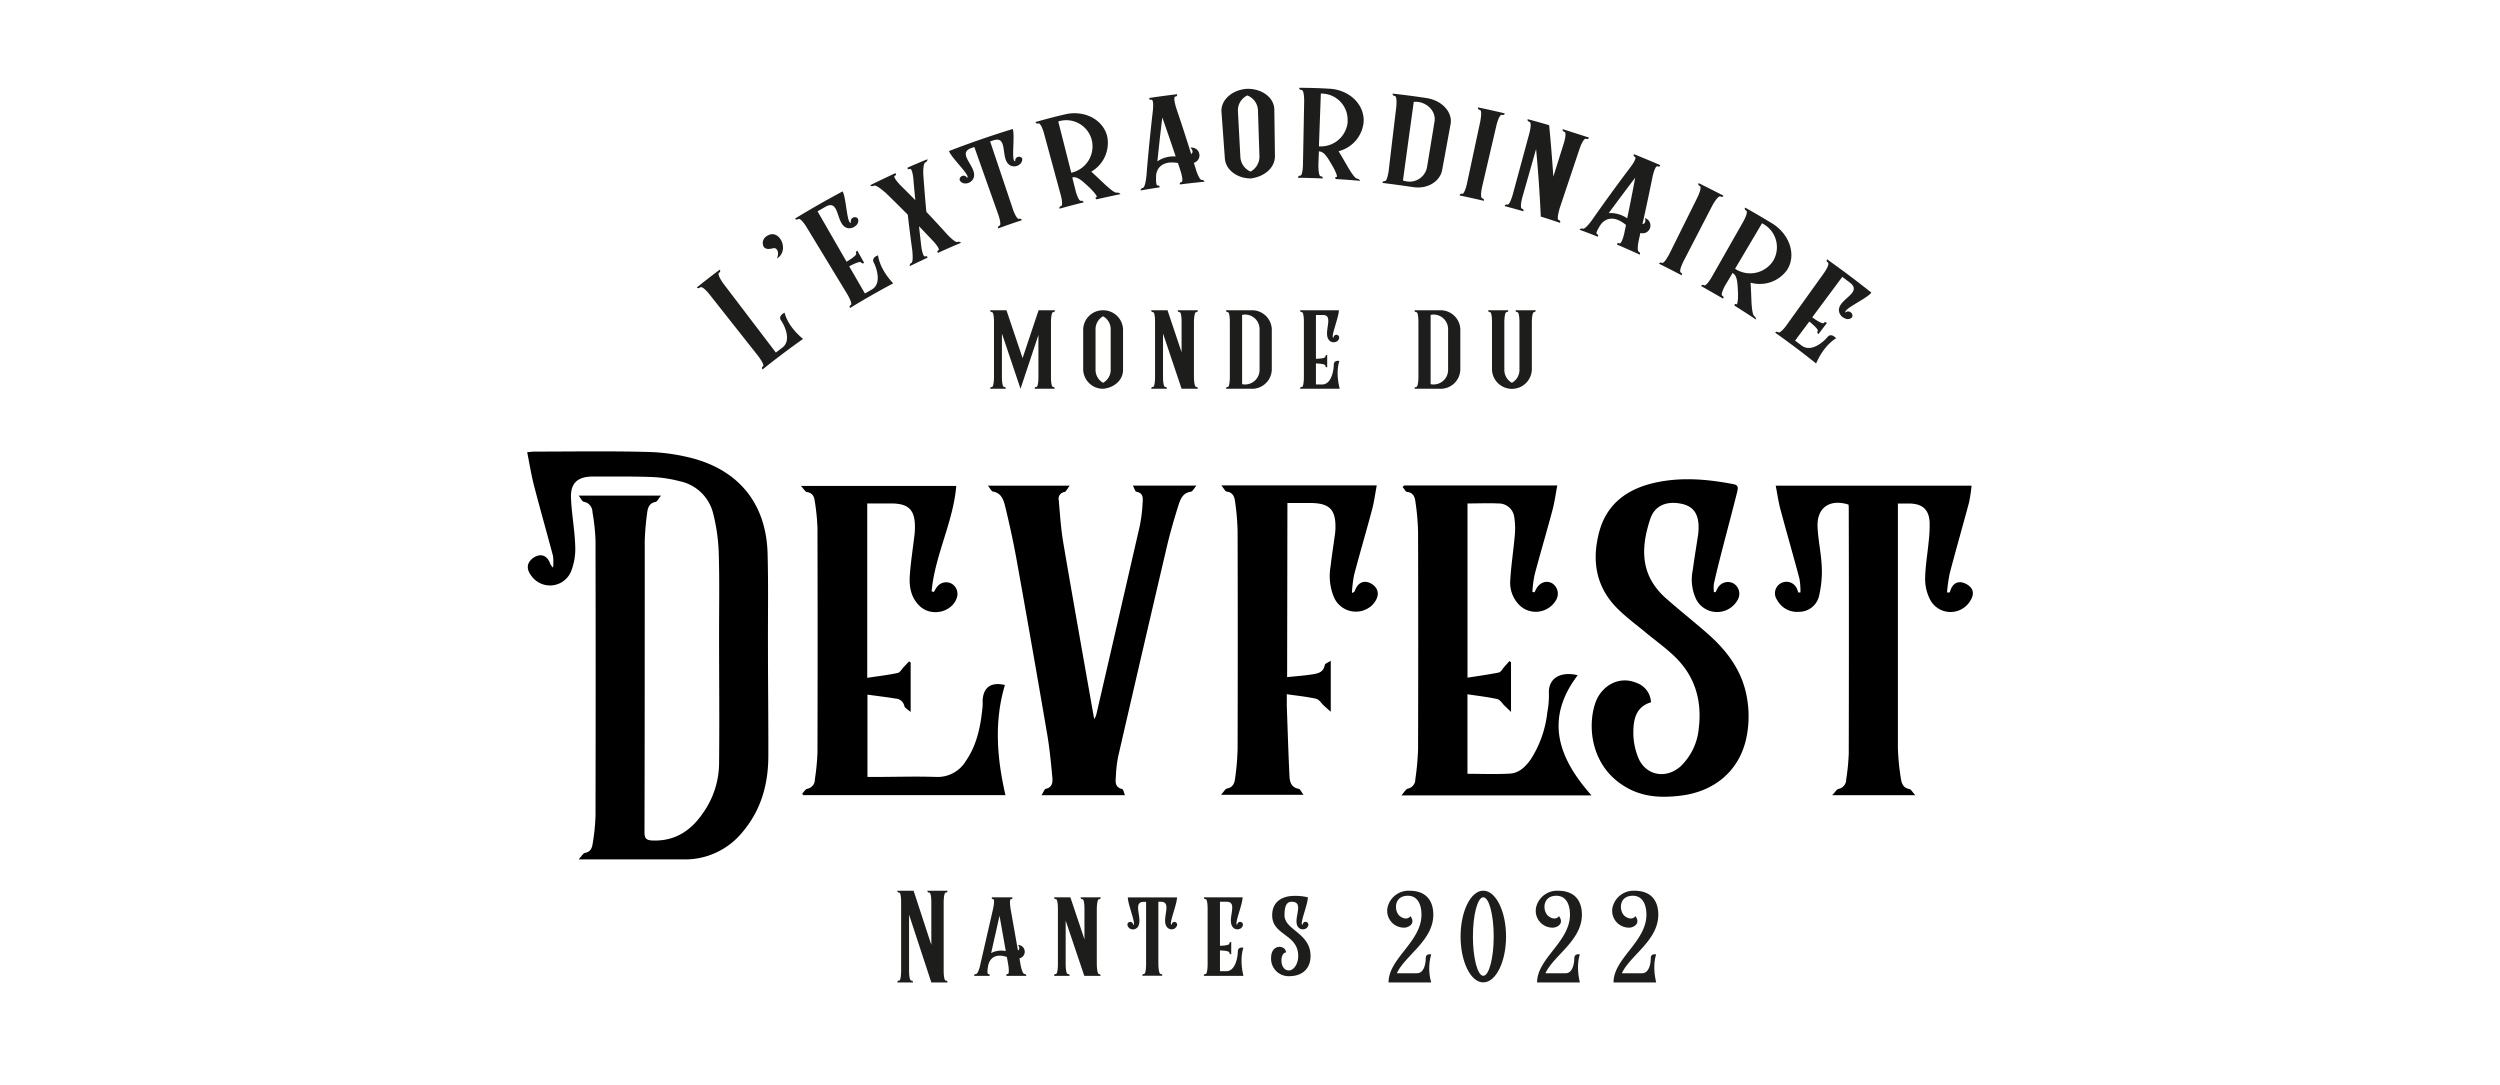 <svg xmlns="http://www.w3.org/2000/svg" viewBox="0 0 595.28 258.38"><path d="M131.69,135.18a12.91,12.91,0,0,0,0-2.76c-1.49-5.63-3.09-11.22-4.55-16.85-.65-2.54-1.06-5.14-1.61-7.9.79-.06,1.26-.14,1.73-.14,8.92,0,17.85-.16,26.76.08a46.41,46.41,0,0,1,11.37,1.65c11,3.12,17.07,11.13,17.38,22.51.2,7.15.07,14.3.09,21.44,0,8.91.11,17.82.09,26.73,0,6.67-1.67,12.84-6.05,18.06a17.62,17.62,0,0,1-14,6.64c-7.71,0-15.42,0-23.13,0h-2c.73-.77,1.08-1.48,1.54-1.56,1.35-.24,1.67-1.22,1.82-2.25a49.82,49.82,0,0,0,.67-6.54q.07-32.84,0-65.65a49.16,49.16,0,0,0-.73-6.71,2.48,2.48,0,0,0-2.06-2.45c-.39-.06-.66-.76-1.23-1.47h19.61c-.58.7-.87,1.41-1.3,1.5-1.54.31-1.86,1.45-2,2.66a61.09,61.09,0,0,0-.57,6.73c0,23.09,0,46.19-.06,69.28,0,1.46.45,1.89,1.85,1.95,5.34.23,9.18-2.29,12.05-6.5a20.69,20.69,0,0,0,3.86-11.57c.11-10.39,0-20.78,0-31.18,0-6.43.12-12.87-.08-19.29a43.89,43.89,0,0,0-1.31-9.26,10.35,10.35,0,0,0-8-7.75,31.2,31.2,0,0,0-6.67-1c-4.67-.17-9.36-.1-14-.11-3.57,0-5.34,1.52-5.2,5.07.15,3.78.87,7.54,1,11.32A14.76,14.76,0,0,1,136,136a5.43,5.43,0,0,1-9.34,1.29c-.86-1.05-1.37-2.31-.63-3.49a3.7,3.7,0,0,1,2.29-1.55c1.42-.22,2.3.78,2.74,2.12A6.16,6.16,0,0,0,131.69,135.18Z"/><path d="M239.41,189.33H191.25L191,189c.4-.41.75-1.08,1.22-1.18a2.23,2.23,0,0,0,1.81-2.25,54.88,54.88,0,0,0,.62-6.38q.07-26.73,0-53.45a50.87,50.87,0,0,0-.64-6.38c-.13-1.07-.51-2-1.85-2.19-.43-.07-.77-.74-1.46-1.47h37c-.73,8.68-5.1,16.51-5.87,25.1l.54.16c.2-.35.38-.71.59-1a2.75,2.75,0,0,1,3.46-1.07,2.81,2.81,0,0,1,1.4,3.48c-1.14,3.42-6,4.56-8.76,2-2.22-2.06-2.63-4.79-2.41-7.58.24-3.18.74-6.33,1.11-9.49.07-.6.09-1.21.1-1.81,0-4.05-1.48-5.58-5.55-5.61H206.5v41.52c2.54-.39,4.92-.66,7.27-1.16.57-.12,1-1,1.49-1.49l1.19-1.25.39.24v11.8c-.71-.64-1.41-1-1.5-1.41a2.23,2.23,0,0,0-2.1-1.79c-2.16-.36-4.33-.61-6.69-.94V185h1.73c4.9,0,9.81-.17,14.7,0a7.83,7.83,0,0,0,7-3.8c2.72-3.94,3.55-8.46,4-13.1,0-.43,0-.88,0-1.32.16-3.12,2-4.46,5.3-3.67C236.7,171.76,237.37,180.49,239.41,189.33Z"/><path d="M334.33,115.6h36.48c-.39,2.06-.65,4-1.15,5.87-1.37,5.14-2.89,10.25-4.26,15.4a28.84,28.84,0,0,0-.52,4.07l.52.09c.1-.22.21-.45.32-.67.83-1.63,2.41-2.25,3.81-1.5a2.93,2.93,0,0,1,1,4,5.59,5.59,0,0,1-8.38,1.56,7.49,7.49,0,0,1-2.54-6.21c.2-3.55.76-7.08,1.07-10.64a17.58,17.58,0,0,0-.11-4.41,3.73,3.73,0,0,0-3.78-3.28c-2.41-.11-4.83,0-7.36,0v41.48c2.55-.4,5-.73,7.47-1.23.49-.11.86-.86,1.27-1.32s.82-.92,1.23-1.39l.39.25v11.85c-.72-.7-1.15-1.13-1.6-1.55s-1-1.38-1.69-1.52c-2.28-.5-4.62-.76-7.08-1.14v18.94c3.43,0,6.79.15,10.13-.05,2.23-.13,3.77-1.71,5-3.48a25.77,25.77,0,0,0,3.88-11.1,21.34,21.34,0,0,0,.39-4.27c-.29-4.13,3.08-5.51,6.85-4.57-7.93,10.45-4.64,19.69,3.29,28.62H333.68c.71-.77,1.05-1.5,1.53-1.61a2.25,2.25,0,0,0,1.8-2.27,62.69,62.69,0,0,0,.65-7.21q.07-25.83,0-51.64a57.65,57.65,0,0,0-.61-7.06c-.14-1.12-.41-2.28-2-2.48-.39-.05-.71-.75-1.07-1.16Z"/><path d="M408.51,141l.35-.7a2.81,2.81,0,0,1,3.71-1.48,2.87,2.87,0,0,1,1.2,4,5.6,5.6,0,0,1-9.89-.12,11,11,0,0,1-.82-6.92c.37-2.78.84-5.54,1.26-8.31a14.53,14.53,0,0,0,.13-1.48c.11-3.47-1.13-5.37-3.92-6-3.64-.8-6.5.34-7.58,3.56-2.5,7.53-2.12,13.77,3.83,19,3.14,2.77,6.42,5.36,9.57,8.11,4.84,4.21,8.59,9.12,9.65,15.68a24.93,24.93,0,0,1-.35,10.14c-1.86,7.31-7.6,12.09-15.68,13-4.16.49-8.23.35-12.07-1.64-8.78-4.55-10.08-14.22-8.08-20.31,1.45-4.37,5.77-6.59,9.66-5a5.15,5.15,0,0,1,3.64,4.69c-3.54,1.06-4.16,4-4.2,6.94a15.83,15.83,0,0,0,1.22,6.38c1.84,4.24,6.72,5,10.12,1.85a14.35,14.35,0,0,0,4.25-9.08c.79-6.69-1-12.55-6-17.22-2.12-2-4.5-3.7-6.74-5.56s-4.71-3.66-6.78-5.77c-5.14-5.22-6-11.59-4.13-18.36,1.82-6.47,6.62-9.93,12.93-11.4s12.69-.93,19,.29c1.31.25,1,1.1.85,1.86-1.18,4.69-2.43,9.35-3.63,14-.67,2.6-1.32,5.21-1.91,7.83a9.34,9.34,0,0,0,0,2Z"/><path d="M428.71,141.05a17.57,17.57,0,0,0-.24-3.26c-1.46-5.51-3.06-11-4.53-16.51-.48-1.79-.73-3.63-1.12-5.63h46.63a34.21,34.21,0,0,1-.6,4c-1.5,5.62-3.11,11.21-4.59,16.84a38,38,0,0,0-.65,4.55l.51.08c.08-.1.21-.2.24-.32.35-1.31,1.18-2.27,2.53-2.16a3.81,3.81,0,0,1,2.42,1.32c.84,1.06.4,2.3-.33,3.36a5.48,5.48,0,0,1-9.43-.61,10.73,10.73,0,0,1-1.15-5c.05-3,.58-5.89.85-8.85a32.87,32.87,0,0,0,.22-4.43c-.12-3-1.62-4.41-4.56-4.53-.93,0-1.86,0-3,0v1.84c0,18.75,0,37.5,0,56.25a55.37,55.37,0,0,0,.71,7.37c.16,1.11.52,2.24,2,2.51.42.07.74.73,1.44,1.48H436.26c.72-.74,1.06-1.41,1.52-1.51a2.25,2.25,0,0,0,1.82-2.24,50.18,50.18,0,0,0,.61-6.22q.07-29.12,0-58.23c0-.32,0-.65-.06-1-4.43-1.41-7.53.7-7.37,5.21.12,3.17.86,6.33,1,9.5a25.37,25.37,0,0,1-.7,7.28,4.88,4.88,0,0,1-4.71,3.54,5.38,5.38,0,0,1-5.22-2.83,2.73,2.73,0,1,1,4.8-2.48,6.28,6.28,0,0,1,.25.73Z"/><path d="M267.86,189.34H248c.46-.7.68-1.44,1-1.51,1.58-.33,1.68-1.55,1.58-2.67-.32-3.49-.66-7-1.25-10.45q-3.5-20.46-7.17-40.9c-.77-4.32-1.7-8.62-2.73-12.88-.4-1.63-.81-3.5-3-3.89-.37-.07-.64-.72-1.2-1.39h19.48c-.57.71-.84,1.41-1.26,1.51a1.6,1.6,0,0,0-1.35,1.94c.3,3.38.51,6.79,1.08,10.13,2.34,13.75,4.8,27.48,7.22,41.22,0,.16.08.31.2.78a9.25,9.25,0,0,0,.46-1.14q5.18-22.4,10.32-44.79a36.76,36.76,0,0,0,.69-5.55c.09-1.12.18-2.37-1.49-2.66-.3-.06-.47-.81-.83-1.47H284.9c-.58.66-.92,1.4-1.34,1.46-1.85.25-2.44,1.68-2.88,3-1.06,3.34-2.05,6.72-2.85,10.14Q272,155.13,266.28,180a28.82,28.82,0,0,0-.57,4.74c-.08,1.27-.36,2.7,1.51,3.15C267.5,188,267.61,188.74,267.86,189.34Z"/><path d="M306.48,161.23c2-.21,3.92-.34,5.76-.62,1.4-.21,2.88-.4,3.21-2.27.07-.35.79-.58,1.42-1v12.14c-.71-.63-1.14-1-1.56-1.39-.64-.58-1.19-1.53-1.91-1.7-2.23-.51-4.52-.72-7-1.09,0,1.14,0,1.95,0,2.75.2,5.6.37,11.19.64,16.78.07,1.39.45,2.71,2.2,3,.37.08.62.74,1.14,1.42H290.74c.66-.72,1-1.41,1.42-1.49,1.48-.28,1.81-1.37,1.95-2.52a61.36,61.36,0,0,0,.58-6.89q.07-25.89,0-51.79a59.08,59.08,0,0,0-.57-6.89c-.15-1.18-.41-2.4-2-2.61-.39,0-.7-.77-1.3-1.48h37c-.38,2-.62,3.91-1.11,5.74-1.38,5.19-2.91,10.36-4.28,15.56a30.06,30.06,0,0,0-.52,4.33,4.78,4.78,0,0,0,.61-.34c.5-1.42,1.37-2.56,3-2.28a3.5,3.5,0,0,1,2.25,1.6c.73,1.42,0,2.77-1,3.87a5.67,5.67,0,0,1-9.11-1.79,13.13,13.13,0,0,1-.83-7.43c.27-2.45.67-4.89,1-7.34a14.64,14.64,0,0,0,.15-1.47c.16-4.69-1.35-6.26-6.07-6.26h-5.36Z"/><path d="M191.22,80.7q-4.91,3.47-9.64,7.26a.45.45,0,0,1,.09-.72c.47-.37-1-2.25-1.09-2.41L168.86,70c-.12-.16-1.62-2-2.15-1.57s-.77,0-.77,0c1.79-1.44,3.61-2.85,5.44-4.22,0,0,.37.34-.17.75s1,2.52,1,2.52l12.53,16.46,1.61-1.22c2.25-1.79.29-5.49-.34-6.37-.85-1.19.82-1.9.82-1.89S187.37,77.54,191.22,80.7Z" style="fill:#1d1d1b"/><path d="M184.24,59.08c-.73.16-1.85.48-2.41-.35a1.92,1.92,0,0,1,.79-2.54c3-2,5.52,3.56,2.37,5.35C185.6,60.26,185.11,59,184.24,59.08Z" style="fill:#1d1d1b"/><path d="M212.68,67.47q-5.2,2.77-10.28,5.87a.45.45,0,0,1,.18-.7c.5-.3-.69-2.35-.79-2.52L192,54c-.1-.17-1.36-2.18-1.92-1.84s-.75-.13-.75-.13q5.58-3.4,11.31-6.46c.76,1.44.92,5.75,1.55,7.12a.47.47,0,0,0,.46.35l0-.05a.89.89,0,0,1,.46-1.16.88.88,0,0,1,1.18.27,1.42,1.42,0,0,1-.42,1.55,2.3,2.3,0,0,1-1.88.69c-3.09-.46-1.84-7-5.32-5.17l-2,1.15q3.45,6,6.91,12c.33-.2,2.53-1.52,2.29-1.95s.27-.69.27-.69l1.62,2.91s-.46.34-.71-.1-2.51.73-2.84.93l3.74,6.47,1.72-1c2.4-1.46.92-5.38.41-6.32-.7-1.29,1-1.77,1-1.76S209.28,63.84,212.68,67.47Z" style="fill:#1d1d1b"/><path d="M219.86,41.7c.21,2.93.44,5.84.72,8.75,1.7,1.79,3.37,3.59,5,5.41.13.13,1.89,2,2.42,1.76a.72.72,0,0,1,.83.2c-1.83.76-3.66,1.56-5.47,2.38a.32.32,0,0,1,.09-.59c.54-.25-1.23-2.2-1.29-2.24q-1.65-1.75-3.33-3.5c.17,1.6.35,3.19.54,4.79,0,.17.39,2.65.93,2.4s.54.3.54.3c-1.41.66-2.82,1.34-4.21,2a.65.65,0,0,1,.37-.74c.55-.27.22-2.89.23-3-.4-2.82-.75-5.66-1.08-8.5q-2.67-2.7-5.4-5.34c-.07,0-2.06-1.85-2.65-1.57a.74.74,0,0,1-.91-.1c2-1,4-1.94,6-2.87,0,0,.47.34-.12.61s1.21,2.13,1.3,2.23q1.8,1.78,3.58,3.58c-.17-1.66-.32-3.32-.46-5,0-.07-.24-2.7-.86-2.43s-.53-.31-.53-.31c1.57-.7,3.15-1.37,4.73-2a.72.72,0,0,1-.51.75C219.73,39,219.84,41.56,219.86,41.7Z" style="fill:#1d1d1b"/><path d="M243.41,37.77a1.56,1.56,0,0,1-.69,1.43,2.06,2.06,0,0,1-1.92.3c-2.88-1.07-.51-7.24-4.17-6.11l-.87.28q2.73,8.11,5.45,16.22c0,.13.89,2.42,1.44,2.23a.45.45,0,0,1,.64.32c-1.88.62-3.74,1.26-5.6,1.94a.44.44,0,0,1,.3-.64c.55-.2-.21-2.44-.28-2.63Q234.83,43,232,35l-.82.29c-3.59,1.39,2.07,4.78.49,7.39a2.1,2.1,0,0,1-1.7,1,1.55,1.55,0,0,1-1.43-.7.86.86,0,0,1,.55-1.07.88.88,0,0,1,1.15.42s0,0,0,.08a.46.46,0,0,0,.07-.6c-.63-1.37-3.75-4.32-4.35-5.84q7.53-2.91,15.2-5.26c.46,1.57-.15,5.81.2,7.27a.49.49,0,0,0,.39.44l0-.06a.88.88,0,0,1,.64-1A.85.85,0,0,1,243.41,37.77Z" style="fill:#1d1d1b"/><path d="M266.8,46.23q-2.87.59-5.72,1.24s-.5-.4,0-.52-1.5-2.16-1.64-2.26c-2-1.89-3-2.72-4.12-2.43.27,1.08.55,2.16.82,3.24,0,.13.7,2.47,1.26,2.33a.44.44,0,0,1,.61.36q-2.87.7-5.71,1.5a.45.45,0,0,1,.35-.62c.56-.15,0-2.44-.08-2.64l-4-14.74c-.05-.19-.71-2.46-1.33-2.3s-.67-.33-.67-.33q3.46-1,6.93-1.81c4.82-1.18,9.39,1.37,10.19,5.49a7.91,7.91,0,0,1-3.84,8.13c1.08,1,2.15,2,3.2,3,0,0,2.24,2.15,2.83,2A1,1,0,0,1,266.8,46.23ZM260,33.49a6.26,6.26,0,0,0-7.67-4.67,1.38,1.38,0,0,0-.34.12l3.09,12.19.33-.08A6.43,6.43,0,0,0,260,33.49Z" style="fill:#1d1d1b"/><path d="M286.78,43.27c-1.94.19-3.87.4-5.8.65a.36.36,0,0,1,.33-.55c.57-.07-.12-2.44-.18-2.56-.21-.67-.43-1.34-.65-2-4.26-.72-5.09,1.8-5.2,2.92,0,.51-.12,2.52.38,2.44s.46.44.46.44c-1.51.22-3,.47-4.52.74a.59.59,0,0,1,.51-.6c.6-.11.84-2.61.86-2.75q.63-7.85,1.55-15.7c0-.14.29-2.64-.37-2.55s-.46-.43-.46-.43q3.27-.49,6.55-.88s.25.48-.37.55.14,2.5.15,2.57q1.88,5.55,3.62,11.13c.82-.66-.2-1.52-.2-1.52a1.85,1.85,0,0,1,.83,3.6l.51,1.63c0,.06.77,2.5,1.38,2.44A.55.55,0,0,1,286.78,43.27Zm-6.83-6q-1.56-4.66-3.19-9.3-.64,5.22-1.17,10.44A6.9,6.9,0,0,1,280,37.26Z" style="fill:#1d1d1b"/><path d="M303.43,26.09l.15,11.07c0,2.87-2.59,4.93-5.75,5.33-3.2,0-6-2-6.18-4.82-.27-3.68-.53-7.37-.8-11-.21-2.82,2.5-5.31,6.11-5.52h0C300.53,21.08,303.41,23.29,303.43,26.09Zm-3.9.08A3.94,3.94,0,0,0,297,22.73a3.93,3.93,0,0,0-2.24,3.65l.59,11.06a4.06,4.06,0,0,0,2.42,3.42,4.05,4.05,0,0,0,2.12-3.62Q299.71,31.7,299.53,26.17Z" style="fill:#1d1d1b"/><path d="M323.87,43.06q-2.91-.26-5.82-.42s-.36-.52.17-.49-.82-2.49-.93-2.62c-1.37-2.38-2.07-3.44-3.25-3.49l-.12,3.34c0,.13,0,2.56.55,2.59a.44.44,0,0,1,.48.52c-1.95-.08-3.91-.14-5.86-.16a.44.44,0,0,1,.51-.5c.57,0,.65-2.35.65-2.55q.15-7.65.29-15.28c0-.2,0-2.57-.62-2.58s-.55-.51-.55-.51q3.56,0,7.11.21c4.93.22,8.59,3.94,8.2,8.12A7.92,7.92,0,0,1,318.73,36c.76,1.25,1.49,2.52,2.22,3.78,0,0,1.54,2.69,2.14,2.74A1,1,0,0,1,323.87,43.06Zm-3-14.14a6.23,6.23,0,0,0-6-6.63,1.09,1.09,0,0,0-.36,0q-.23,6.29-.46,12.57h.33A6.42,6.42,0,0,0,320.91,28.92Z" style="fill:#1d1d1b"/><path d="M345.4,29.57q-1,5.45-2,10.89c-.52,2.82-3.58,4.6-6.86,4.1-2.44-.36-4.89-.69-7.34-1,0,0,0-.5.55-.44s.9-2.34.91-2.48q.9-7.58,1.81-15.16c0-.14.27-2.56-.36-2.63s-.49-.56-.49-.56q4.06.45,8.12,1.07C343.41,23.94,345.92,26.75,345.4,29.57Zm-3.82-.66c.36-2.17-1.41-4.29-3.95-4.65a4.77,4.77,0,0,0-1,0q-1.29,9.36-2.57,18.71a4.43,4.43,0,0,0,.87.22,4.22,4.22,0,0,0,4.85-3.31Q340.69,34.38,341.58,28.91Z" style="fill:#1d1d1b"/><path d="M353.31,47.82c-1.91-.46-3.83-.88-5.75-1.28a.44.44,0,0,1,.6-.39c.56.12,1.11-2.25,1.13-2.38q1.6-7.47,3.2-14.94c0-.13.5-2.52-.12-2.66s-.44-.6-.44-.6c2.13.44,4.25.92,6.36,1.42,0,0,0,.51-.66.36s-1.28,2.37-1.28,2.37l-3.46,14.85s-.55,2.51.05,2.65A.43.43,0,0,1,353.31,47.82Z" style="fill:#1d1d1b"/><path d="M371.45,53.06q-2.28-.78-4.57-1.49-.36-8-1.12-16.08-1.63,5.76-3.28,11.52s-.68,2.51-.09,2.68a.47.47,0,0,1,.35.62q-2.22-.64-4.44-1.23a.45.45,0,0,1,.62-.36c.55.15,1.21-2.12,1.26-2.31l4-14.75c.05-.19.63-2.48,0-2.65s-.41-.63-.41-.63c1.71.46,3.41.93,5.1,1.43.4,4.08.72,8.17,1,12.24q1.26-4,2.51-8c.06-.19.74-2.46.13-2.65s-.39-.64-.39-.64q3.13,1,6.23,2s-.08.5-.69.29-1.44,2.05-1.49,2.21l-4.85,14.49c0,.13-.74,2.46-.19,2.64A.44.44,0,0,1,371.45,53.06Z" style="fill:#1d1d1b"/><path d="M390.46,60.64q-2.7-1.24-5.43-2.4s0-.53.56-.3,1.13-2.17,1.15-2.31c.14-.69.29-1.37.43-2.06-3.37-2.8-5.37-1-6-.12-.29.42-1.38,2.11-.91,2.29s.19.62.19.62c-1.44-.57-2.88-1.12-4.33-1.66a.6.6,0,0,1,.75-.25c.57.21,2.05-1.83,2.13-1.94q4.51-6.46,9.29-12.78c.09-.11,1.59-2.13,1-2.39s-.19-.61-.19-.61c2.08.83,4.14,1.69,6.2,2.58,0,0,0,.54-.6.29s-1.14,2.23-1.17,2.29q-1.15,5.74-2.44,11.46c1.06-.15.59-1.42.59-1.42a1.85,1.85,0,0,1-1.08,3.54c-.12.55-.25,1.1-.37,1.66,0,.06-.59,2.55,0,2.81A.55.55,0,0,1,390.46,60.64Zm-3-8.68c.67-3.21,1.3-6.42,1.9-9.65q-3.19,4.19-6.3,8.43A7.12,7.12,0,0,1,387.48,52Z" style="fill:#1d1d1b"/><path d="M400.41,65.54c-1.78-.94-3.56-1.85-5.36-2.73,0,0,.15-.48.68-.22s1.64-1.9,1.7-2q3.4-6.85,6.8-13.69c.06-.12,1.11-2.32.52-2.6s-.28-.7-.28-.7c2,1,4,2,5.92,3,0,0-.16.48-.73.18s-1.85,2-1.85,2l-7,13.53s-1.15,2.3-.6,2.58S400.41,65.54,400.41,65.54Z" style="fill:#1d1d1b"/><path d="M418.12,76.08c-1.68-1.12-3.38-2.22-5.09-3.28,0,0-.08-.64.39-.35s.44-2.6.41-2.77c-.11-2.77-.24-4.06-1.29-4.68-.57,1-1.13,1.91-1.7,2.87-.07.11-1.25,2.24-.74,2.55a.44.44,0,0,1,.19.69c-1.73-1-3.48-2-5.23-3a.44.44,0,0,1,.69-.18c.52.29,1.72-1.75,1.82-1.93l7.55-13.28c.1-.17,1.23-2.25.67-2.57s-.25-.72-.25-.72c2.13,1.2,4.24,2.43,6.34,3.71,4.37,2.64,5.93,7.75,3.58,11.23a8,8,0,0,1-8.62,2.94c.08,1.48.15,3,.2,4.43,0,0,.12,3.14.64,3.49A1,1,0,0,1,418.12,76.08Zm4.06-13.92a6.34,6.34,0,0,0-2.3-8.82,1,1,0,0,0-.33-.16L413.14,64l.29.18A6.52,6.52,0,0,0,422.18,62.16Z" style="fill:#1d1d1b"/><path d="M432.44,86.55q-4.79-3.83-9.73-7.32s.22-.46.71-.11,1.9-1.55,2-1.72L434.32,65c.12-.17,1.46-2.12.92-2.5s-.18-.74-.18-.74q5.35,3.78,10.54,7.92c-1,1.27-5,3.1-6,4.22a.46.46,0,0,0-.14.57l0-.06a.91.91,0,0,1,1.26,0,.89.89,0,0,1,.23,1.2,1.4,1.4,0,0,1-1.61.21,2.24,2.24,0,0,1-1.4-1.47c-.83-3,5.75-4.46,2.62-7l-1.89-1.42-7.16,9.63c.31.23,2.44,1.76,2.77,1.34s.73,0,.73,0l-2,2.64s-.5-.3-.19-.7-1.71-2.05-2-2.28c-1.13,1.52-2.25,3-3.38,4.55l1.63,1.23c2.37,1.68,5.39-1.22,6.06-2.06.91-1.16,2.07.28,2.07.28S434.39,82,432.44,86.55Z" style="fill:#1d1d1b"/><path d="M251.14,92.57h-4.78a.37.37,0,0,1,.41-.43c.47,0,.49-2.07.49-2.24V79.76L243,92.57l-4.43-13.16V89.9s0,2.24.52,2.24a.39.39,0,0,1,.41.43h-3.72a.37.37,0,0,1,.4-.43c.47,0,.5-2.13.5-2.24V76.56c0-.12,0-2.24-.5-2.24a.38.38,0,0,1-.4-.44h3.87l3.84,11.39,3.81-11.39h3.88a.38.38,0,0,1-.41.44c-.47,0-.52,2.12-.52,2.24V89.9c0,.11,0,2.24.52,2.24A.37.37,0,0,1,251.14,92.57Z" style="fill:#1d1d1b"/><path d="M267.41,78.4v9.66c0,2.51-2.16,4.28-4.75,4.51a4.71,4.71,0,0,1-4.74-4.51V78.4a4.69,4.69,0,0,1,4.77-4.52h0A4.72,4.72,0,0,1,267.41,78.4Zm-2.94,0a3.53,3.53,0,0,0-1.81-3.09,3.54,3.54,0,0,0-1.8,3.09v9.66a3.54,3.54,0,0,0,1.8,3.09,3.53,3.53,0,0,0,1.81-3.09Z" style="fill:#1d1d1b"/><path d="M285.22,92.57h-3.87l-4.42-13.16V89.87s0,2.27.52,2.27a.39.39,0,0,1,.41.43h-3.73a.37.37,0,0,1,.41-.43c.46,0,.49-2.07.49-2.24V76.56c0-.17,0-2.24-.49-2.24a.38.38,0,0,1-.41-.44H278l3.35,10V76.56c0-.17,0-2.24-.49-2.24a.38.38,0,0,1-.41-.44h4.77a.38.38,0,0,1-.4.44c-.47,0-.53,2.1-.53,2.24V89.9c0,.11.06,2.24.53,2.24A.37.37,0,0,1,285.22,92.57Z" style="fill:#1d1d1b"/><path d="M302.83,78.4v9.66a4.69,4.69,0,0,1-4.89,4.51h-6a.37.37,0,0,1,.41-.43c.46,0,.49-2.13.49-2.24V76.56c0-.12,0-2.24-.49-2.24a.38.38,0,0,1-.41-.44h6A4.7,4.7,0,0,1,302.83,78.4Zm-2.91,0a3.47,3.47,0,0,0-3.43-3.5,2.86,2.86,0,0,0-.73.09V91.47a2.87,2.87,0,0,0,.73.08,3.47,3.47,0,0,0,3.43-3.49Z" style="fill:#1d1d1b"/><path d="M319,92.57h-9.43a.37.37,0,0,1,.41-.43c.46,0,.49-2.07.49-2.24V76.56c0-.17,0-2.24-.49-2.24a.38.38,0,0,1-.41-.44h9.23c0,1.43-1.37,4.81-1.46,6.12a.43.43,0,0,0,.18.46V80.4a.71.71,0,0,1,.7-.69.69.69,0,0,1,.66.69,1.14,1.14,0,0,1-.81,1,1.38,1.38,0,0,1-1.46-.26C314.77,79.5,317.86,75,315,75h-1.66V85.44c.29,0,2.24-.06,2.24-.52a.37.37,0,0,1,.44-.38v2.91a.37.37,0,0,1-.44-.38c0-.46-1.95-.52-2.24-.52v5h1.57c2.25-.09,2.68-3.73,2.68-4.66,0-1.28,1.34-.93,1.34-.93S317.94,88.38,319,92.57Z" style="fill:#1d1d1b"/><path d="M347.72,78.4v9.66a4.69,4.69,0,0,1-4.89,4.51h-6a.38.38,0,0,1,.41-.43c.47,0,.5-2.13.5-2.24V76.56c0-.12,0-2.24-.5-2.24a.38.38,0,0,1-.41-.44h6A4.7,4.7,0,0,1,347.72,78.4Zm-2.91,0a3.47,3.47,0,0,0-3.43-3.5,2.81,2.81,0,0,0-.73.09V91.47a2.82,2.82,0,0,0,.73.08,3.47,3.47,0,0,0,3.43-3.49Z" style="fill:#1d1d1b"/><path d="M365.28,74.32c-.5,0-.53,2.27-.53,2.27V88.06a4.75,4.75,0,0,1-9.49,0V76.56c0-.12,0-2.24-.49-2.24a.38.38,0,0,1-.41-.44h4.77a.38.38,0,0,1-.4.44c-.5,0-.53,2.27-.53,2.27V88.06A3.53,3.53,0,0,0,360,91.15a3.48,3.48,0,0,0,1.8-3.09V76.56c0-.12,0-2.24-.52-2.24a.37.37,0,0,1-.38-.44h4.77A.4.4,0,0,1,365.28,74.32Z" style="fill:#1d1d1b"/><path d="M225.61,233.93h-3.85l-5.3-16.13v13.45s0,2.24.53,2.24a.4.4,0,0,1,.41.44h-3.73a.38.38,0,0,1,.41-.44c.46,0,.49-2.07.49-2.24V214.77c0-.17,0-2.24-.49-2.24a.38.38,0,0,1-.41-.44h3.87L221.76,225V214.77c0-.17,0-2.24-.52-2.24a.38.38,0,0,1-.41-.44h4.78a.38.38,0,0,1-.41.44c-.47,0-.5,2.07-.5,2.24v16.54c0,.35.06,2.18.5,2.18A.38.38,0,0,1,225.61,233.93Z" style="fill:#1d1d1b"/><path d="M244.38,232.36h-4.74s-.15-.44.32-.44.14-2.13.11-2.24l-.32-1.81c-3.26-1.1-4.19.93-4.42,1.89-.09.44-.41,2.16,0,2.16s.32.44.32.44h-3.73a.51.51,0,0,1,.5-.44c.49,0,1-2.13,1-2.24l3.06-13.34c0-.11.5-2.24,0-2.24s-.29-.44-.29-.44h4.86s.15.44-.32.44-.11,2.18-.11,2.24l1.77,10c.7-.5,0-1.34,0-1.34a1.62,1.62,0,0,1,.35,3.2l.26,1.46c0,.06.41,2.24.91,2.24A.46.46,0,0,1,244.38,232.36Zm-4.89-5.89L238,218.06l-2,8.88A5.16,5.16,0,0,1,239.49,226.47Z" style="fill:#1d1d1b"/><path d="M262.05,232.36h-3.87l-4.43-13.16v10.45s0,2.27.53,2.27a.4.4,0,0,1,.41.44H251a.38.38,0,0,1,.41-.44c.46,0,.49-2.07.49-2.24V216.34c0-.17,0-2.24-.49-2.24a.38.38,0,0,1-.41-.44h3.87l3.35,10v-7.31c0-.17,0-2.24-.49-2.24a.38.38,0,0,1-.41-.44h4.77a.38.38,0,0,1-.41.44c-.46,0-.52,2.1-.52,2.24v13.34c0,.11.06,2.24.52,2.24A.38.38,0,0,1,262.05,232.36Z" style="fill:#1d1d1b"/><path d="M280.3,220.19a1.32,1.32,0,0,1-.81,1,1.41,1.41,0,0,1-1.46-.27c-1.8-1.66,1.28-6.14-1.54-6.2h-.67v14.94c0,.11.06,2.24.52,2.24a.38.38,0,0,1,.41.44H272a.38.38,0,0,1,.41-.44c.46,0,.49-2.07.49-2.24V214.74h-.64c-2.82.06.23,4.54-1.54,6.2a1.41,1.41,0,0,1-1.46.27,1.3,1.3,0,0,1-.81-1,.68.68,0,0,1,.67-.7.71.71,0,0,1,.69.7s0,0,0,.05a.4.4,0,0,0,.2-.46c-.09-1.31-1.46-4.69-1.46-6.12h11.71c0,1.43-1.37,4.81-1.46,6.12a.43.43,0,0,0,.18.46v-.05a.71.71,0,0,1,.69-.7A.68.68,0,0,1,280.3,220.19Z" style="fill:#1d1d1b"/><path d="M296.08,232.36h-9.43a.38.38,0,0,1,.41-.44c.46,0,.49-2.07.49-2.24V216.34c0-.17,0-2.24-.49-2.24a.38.38,0,0,1-.41-.44h9.23c0,1.43-1.37,4.81-1.46,6.12a.43.43,0,0,0,.18.46v-.05a.68.68,0,1,1,1.36,0,1.18,1.18,0,0,1-.81,1,1.4,1.4,0,0,1-1.46-.27c-1.8-1.66,1.29-6.14-1.54-6.2h-1.66v10.48c.29,0,2.24-.06,2.24-.52a.37.37,0,0,1,.44-.38v2.91a.37.37,0,0,1-.44-.38c0-.46-2-.52-2.24-.52v4.95h1.57c2.25-.09,2.68-3.73,2.68-4.66,0-1.28,1.34-.93,1.34-.93S295.06,228.16,296.08,232.36Z" style="fill:#1d1d1b"/><path d="M312.06,227.64c0,2.53-1.48,4.8-5.15,4.8a4.16,4.16,0,0,1-4.25-4.31c0-3.55,3.55-3.11,3.55-1.33-1.48,0-1.63,4.27.7,4.27,1.16,0,2.21-1.57,2.21-3.43,0-5.27-6.2-4.86-6.2-9.7,0-3,2-4.22,4.08-4.54a12.76,12.76,0,0,1,4.42.26c0,1.43-1.37,4.81-1.45,6.12a.4.4,0,0,0,.2.46s0,0,0-.05a.71.71,0,0,1,.7-.7.68.68,0,0,1,.67.7,1.15,1.15,0,0,1-.81,1,1.41,1.41,0,0,1-1.46-.27c-1.81-1.66,1.66-6.2-1.72-6.2-1.34,0-1.69,1.31-1.69,3.2C305.83,221.47,312.06,222.11,312.06,227.64Z" style="fill:#1d1d1b"/><path d="M340.79,227.26a12.06,12.06,0,0,0,0,6.67H330.63c0-5.74,7.84-9.67,7.84-16.13,0-2.56-1-4.51-3.24-4.51-3.37,0-3.31,3.58-2,4.77.52.47,1.77,1.14,2.62.09,1.28,1.75-.38,2.65-1.34,2.73a4,4,0,0,1-3.93-5.44,5.13,5.13,0,0,1,4.95-3.35c5,0,5.76,3.53,5.76,5.71,0,6.17-6.75,9.72-8.68,13.94h4.81c1.77,0,2.07-2.62,2.07-3.55C339.49,226.91,340.79,227.26,340.79,227.26Z" style="fill:#1d1d1b"/><path d="M358.61,223c0,6-2.42,10.92-5.42,10.92S347.78,229,347.78,223s2.42-10.92,5.41-10.92S358.61,217,358.61,223Zm-2.94,0c0-5.15-1.11-9.35-2.48-9.35s-2.47,4.2-2.47,9.35,1.11,9.35,2.47,9.35S355.67,228.16,355.67,223Z" style="fill:#1d1d1b"/><path d="M376.19,227.26s-1,2.48,0,6.67H366c0-5.74,7.83-9.67,7.83-16.13,0-2.56-1-4.51-3.23-4.51-3.38,0-3.32,3.58-2,4.77.53.47,1.78,1.14,2.62.09,1.28,1.75-.37,2.65-1.34,2.73a4,4,0,0,1-3.93-5.44,5.13,5.13,0,0,1,4.95-3.35c5,0,5.77,3.53,5.77,5.71,0,6.17-6.76,9.72-8.68,13.94h4.81c1.77,0,2.06-2.62,2.06-3.55C374.88,226.91,376.19,227.26,376.19,227.26Z" style="fill:#1d1d1b"/><path d="M394.36,227.26s-1,2.48,0,6.67H384.2c0-5.74,7.83-9.67,7.83-16.13,0-2.56-1-4.51-3.23-4.51-3.38,0-3.32,3.58-2,4.77.52.47,1.77,1.14,2.62.09,1.28,1.75-.38,2.65-1.34,2.73a4,4,0,0,1-3.93-5.44,5.13,5.13,0,0,1,4.95-3.35c5,0,5.76,3.53,5.76,5.71,0,6.17-6.75,9.72-8.67,13.94H391c1.78,0,2.07-2.62,2.07-3.55C393.05,226.91,394.36,227.26,394.36,227.26Z" style="fill:#1d1d1b"/></svg>